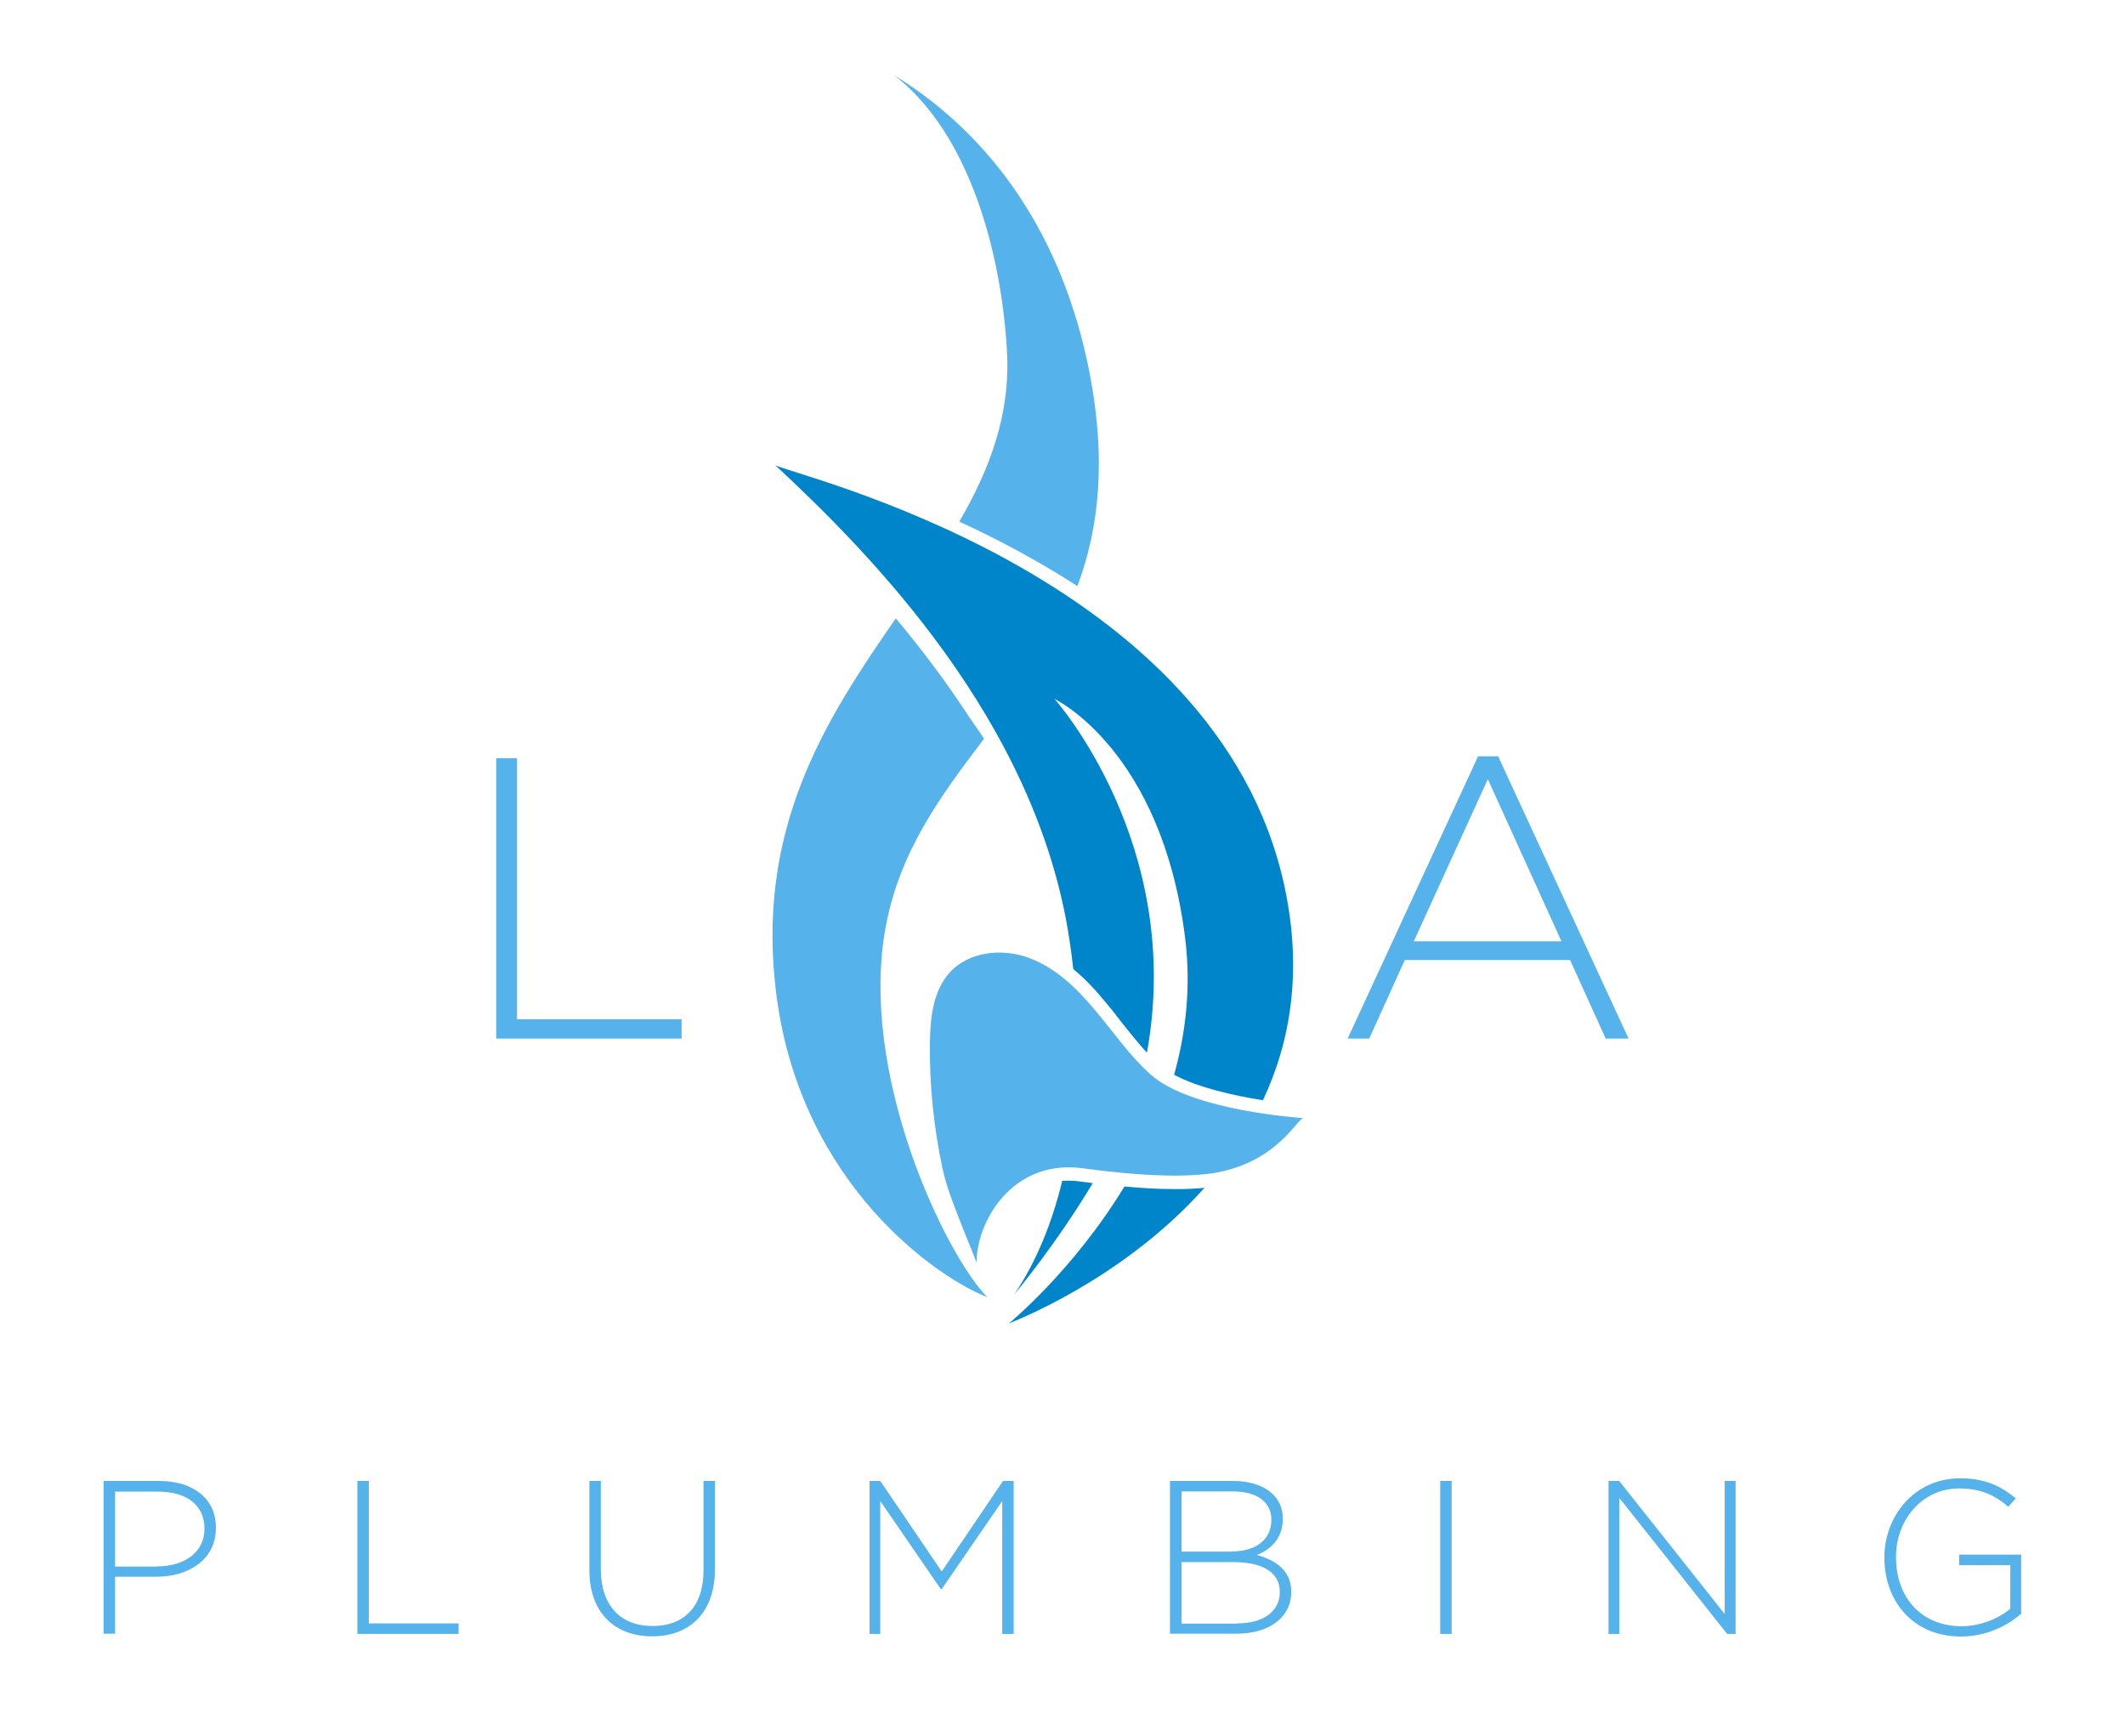 <?xml version="1.0" encoding="utf-8"?>
<!-- Generator: Adobe Illustrator 21.1.0, SVG Export Plug-In . SVG Version: 6.00 Build 0)  -->
<svg version="1.1" id="Layer_1" xmlns="http://www.w3.org/2000/svg" xmlns:xlink="http://www.w3.org/1999/xlink" x="0px" y="0px"
	 viewBox="0 0 1133.9 926.1" enable-background="new 0 0 1133.9 926.1" xml:space="preserve">
<g>
	<g>
		<path fill="#55B2EA" d="M264.8,404.5h11.1v139.3h87.8v10.3h-98.9V404.5z"/>
		<path fill="#55B2EA" d="M788.7,403.5h10.7L869,554.1h-12.2l-19-41.9h-88.2l-19,41.9h-11.5L788.7,403.5z M833.2,502.2l-39.3-86.5
			l-39.5,86.5H833.2z"/>
	</g>
	<path fill="#55B2EA" d="M715.9,554.1"/>
	<g>
		<path fill="#55B2EA" d="M537.3,187c2,34-9.1,63.1-25.4,91.3c21.7,10,42.9,21.4,63,34.4c11.5-30.8,15.9-67.9,5.8-117.2
			c-13.9-67.4-49-121.8-103.5-155.3C517.7,71.4,534.4,136,537.3,187z"/>
		<path fill="#55B2EA" d="M472.7,494c7.6-40.4,29.7-70,52.4-99.9c-3.3-5-6.9-9.9-9.9-14.5c-11.4-17.3-23.9-33.8-37.2-49.7
			c-37.1,53.6-75.7,112.3-63.5,202.5c13.6,100.5,86.7,149.9,112.3,159.6C505.1,670.3,457.7,573.2,472.7,494z"/>
	</g>
	<path fill="#55B2EA" d="M695.4,596.5c0,0-59.8-3.7-81.5-23.3c-11.3-10.1-19.9-22.8-29.7-34.4c-9.7-11.6-21-22.6-35.3-27.8
		c-14.2-5.2-31.9-3.4-42.1,7.8c-8.9,9.8-10.4,24.1-10.6,37.3c-0.3,22.6,2,45.1,6.7,67.2c2.3,10.6,6,19.4,9.9,29.5
		c1.9,5,6.4,15.7,8.3,20.8c-0.1-21.5,18.7-55,56-50.4c10,1.3,53.1,7.4,76.6,1.4C682.7,617.3,692.1,597.2,695.4,596.5L695.4,596.5z"
		/>
	<g>
		<path fill="#55B2EA" d="M55.3,790.1h29.6c17.9,0,30.3,9.2,30.3,24.9v0.2c0,17.1-14.8,26-31.8,26h-22v30.4h-6.1V790.1z M83.7,835.7
			c15.2,0,25.4-7.9,25.4-20v-0.2c0-12.9-10-19.7-24.7-19.7H61.4v40H83.7z"/>
		<path fill="#55B2EA" d="M190.7,790.1h6.1v76h47.9v5.6h-54V790.1z"/>
		<path fill="#55B2EA" d="M314.5,837.8v-47.7h6.1v47.1c0,19.2,10.4,30.3,27.6,30.3c16.5,0,27.2-10,27.2-29.7v-47.7h6.1v47
			c0,23.4-13.6,35.9-33.5,35.9C328.3,873,314.5,860.6,314.5,837.8z"/>
		<path fill="#55B2EA" d="M464,790.1h5.7l32.8,48.3l32.7-48.3h5.7v81.6h-6.1v-70.9l-32.3,47h-0.5l-32.3-47v70.9H464V790.1z"/>
		<path fill="#55B2EA" d="M624.4,790.1h33.7c9.2,0,16.7,2.7,21.2,7.2c3.4,3.4,5.2,7.7,5.2,12.8v0.2c0,11.1-7.2,16.7-13.9,19.3
			c9.8,2.6,18.4,8.2,18.4,19.5v0.2c0,13.6-11.7,22.3-29.3,22.3h-35.4V790.1z M657.4,827.7c12.2,0,21-5.9,21-16.8v-0.2
			c0-9-7.3-15-20.4-15h-27.5v32.1H657.4z M660.1,866.1c14,0,22.8-6.4,22.8-16.7v-0.2c0-10-8.7-15.8-24.8-15.8h-27.6v32.8H660.1z"/>
		<path fill="#55B2EA" d="M768.5,790.1h6.1v81.6h-6.1V790.1z"/>
		<path fill="#55B2EA" d="M858.3,790.1h5.7l56.3,71v-71h5.8v81.6h-4.5l-57.5-72.5v72.5h-5.8V790.1z"/>
		<path fill="#55B2EA" d="M1005.5,831.1v-0.2c0-22,16-42.2,40.3-42.2c13.3,0,21.7,4,29.8,10.7l-4,4.5c-6.4-5.6-13.9-9.8-26.2-9.8
			c-19.8,0-33.7,16.8-33.7,36.5v0.2c0,21.1,13.2,36.8,35,36.8c10.4,0,20-4.3,26-9.3V835h-27.3v-5.6h33.1v31.5
			c-7.3,6.5-18.8,12.2-32.1,12.2C1020.7,873.1,1005.5,854.1,1005.5,831.1z"/>
	</g>
</g>
<g>
	<path fill="#0085CA" d="M627.1,634.4C627.1,634.4,627.1,634.4,627.1,634.4c-9.3,0-18.8-0.6-27.1-1.4c-27.4,45.1-61.6,73-61.6,73
		s59.8-22.3,104.3-72.3C637.9,634.2,632.8,634.4,627.1,634.4z"/>
	<path fill="#0085CA" d="M572.7,517c6.7,5.5,12.3,11.7,16.9,17.3c2.9,3.4,5.7,6.9,8.3,10.4c4.7,5.9,9.2,11.6,14.1,16.9
		c20.2-111.2-49.3-188.7-49.3-188.7s57.1,26.9,69.7,127.6c3.2,25.9,0.4,50.4-5.9,72.9c12.6,6.8,31.7,11.1,47.4,13.6
		c14.7-31.2,21.2-69,11.5-114.1c-36-167.4-262.3-219.3-271.7-224.7c49.4,46,139.2,135.9,156.9,252.8
		C571.4,506.2,572.1,511.5,572.7,517z"/>
	<path fill="#0085CA" d="M578.4,630.6l-2.3-0.3c-2-0.3-4.1-0.4-6-0.4c-1.1,0-2.2,0.1-3.3,0.1c-5.3,22-13.6,42.8-25.6,60.6
		c0,0,22.2-26.5,41.9-59.4C581.3,631,579.7,630.8,578.4,630.6z"/>
</g>
<g>
	<g>
		<g>
			<path fill="#0085CA" d="M-969.2,404.5h11.1v139.3h87.8v10.3h-98.9V404.5z"/>
			<path fill="#0085CA" d="M-445.3,403.5h10.7l69.6,150.6h-12.2l-19-41.9h-88.2l-19,41.9h-11.5L-445.3,403.5z M-400.8,502.2
				l-39.3-86.5l-39.5,86.5H-400.8z"/>
		</g>
		<path fill="#0085CA" d="M-518.1,554.1"/>
		<g>
			<path fill="#0085CA" d="M-696.7,187c2,34-9.1,63.1-25.4,91.3c21.7,10,42.9,21.4,63,34.4c11.5-30.8,15.9-67.9,5.8-117.2
				c-13.9-67.4-49-121.8-103.5-155.3C-716.3,71.4-699.6,136-696.7,187z"/>
			<path fill="#0085CA" d="M-761.3,494c7.6-40.4,29.7-70,52.4-99.9c-3.3-5-6.9-9.9-9.9-14.5c-11.4-17.3-23.9-33.8-37.2-49.7
				c-37.1,53.6-75.7,112.3-63.5,202.5c13.6,100.5,86.7,149.9,112.3,159.6C-728.9,670.3-776.3,573.2-761.3,494z"/>
		</g>
		<path fill="#0085CA" d="M-538.6,596.5c0,0-59.8-3.7-81.5-23.3c-11.3-10.1-19.9-22.8-29.7-34.4c-9.7-11.6-21-22.6-35.3-27.8
			c-14.2-5.2-31.9-3.4-42.1,7.8c-8.9,9.8-10.4,24.1-10.6,37.3c-0.3,22.6,2,45.1,6.7,67.2c2.3,10.6,6,19.4,9.9,29.5
			c1.9,5,6.4,15.7,8.3,20.8c-0.1-21.5,18.7-55,56-50.4c10,1.3,53.1,7.4,76.6,1.4C-551.3,617.3-541.9,597.2-538.6,596.5L-538.6,596.5
			z"/>
		<g>
			<path fill="#0085CA" d="M-1178.7,790.1h29.6c17.9,0,30.3,9.2,30.3,24.9v0.2c0,17.1-14.8,26-31.8,26h-22v30.4h-6.1V790.1z
				 M-1150.3,835.7c15.2,0,25.4-7.9,25.4-20v-0.2c0-12.9-10-19.7-24.7-19.7h-23.1v40H-1150.3z"/>
			<path fill="#0085CA" d="M-1043.3,790.1h6.1v76h47.9v5.6h-54V790.1z"/>
			<path fill="#0085CA" d="M-919.5,837.8v-47.7h6.1v47.1c0,19.2,10.4,30.3,27.6,30.3c16.5,0,27.2-10,27.2-29.7v-47.7h6.1v47
				c0,23.4-13.6,35.9-33.5,35.9C-905.7,873-919.5,860.6-919.5,837.8z"/>
			<path fill="#0085CA" d="M-770,790.1h5.7l32.8,48.3l32.7-48.3h5.7v81.6h-6.1v-70.9l-32.3,47h-0.5l-32.3-47v70.9h-5.8V790.1z"/>
			<path fill="#0085CA" d="M-609.6,790.1h33.7c9.2,0,16.7,2.7,21.2,7.2c3.4,3.4,5.2,7.7,5.2,12.8v0.2c0,11.1-7.2,16.7-13.9,19.3
				c9.8,2.6,18.4,8.2,18.4,19.5v0.2c0,13.6-11.7,22.3-29.3,22.3h-35.4V790.1z M-576.6,827.7c12.2,0,21-5.9,21-16.8v-0.2
				c0-9-7.3-15-20.4-15h-27.5v32.1H-576.6z M-573.9,866.1c14,0,22.8-6.4,22.8-16.7v-0.2c0-10-8.7-15.8-24.8-15.8h-27.6v32.8H-573.9z
				"/>
			<path fill="#0085CA" d="M-465.5,790.1h6.1v81.6h-6.1V790.1z"/>
			<path fill="#0085CA" d="M-375.7,790.1h5.7l56.3,71v-71h5.8v81.6h-4.5l-57.5-72.5v72.5h-5.8V790.1z"/>
			<path fill="#0085CA" d="M-228.5,831.1v-0.2c0-22,16-42.2,40.3-42.2c13.3,0,21.7,4,29.8,10.7l-4,4.5c-6.4-5.6-13.9-9.8-26.2-9.8
				c-19.8,0-33.7,16.8-33.7,36.5v0.2c0,21.1,13.2,36.8,35,36.8c10.4,0,20-4.3,26-9.3V835h-27.3v-5.6h33.1v31.5
				c-7.3,6.5-18.8,12.2-32.1,12.2C-213.3,873.1-228.5,854.1-228.5,831.1z"/>
		</g>
	</g>
	<g>
		<path fill="#55B2EA" d="M-606.9,634.4C-606.9,634.4-606.9,634.4-606.9,634.4c-9.3,0-18.8-0.6-27.1-1.4c-27.4,45.1-61.6,73-61.6,73
			s59.8-22.3,104.3-72.3C-596.1,634.2-601.2,634.4-606.9,634.4z"/>
		<path fill="#55B2EA" d="M-661.3,517c6.7,5.5,12.3,11.7,16.9,17.3c2.9,3.4,5.7,6.9,8.3,10.4c4.7,5.9,9.2,11.6,14.1,16.9
			c20.2-111.2-49.3-188.7-49.3-188.7s57.1,26.9,69.7,127.6c3.2,25.9,0.4,50.4-5.9,72.9c12.6,6.8,31.7,11.1,47.4,13.6
			c14.7-31.2,21.2-69,11.5-114.1c-36-167.4-262.3-219.3-271.7-224.7c49.4,46,139.2,135.9,156.9,252.8
			C-662.6,506.2-661.9,511.5-661.3,517z"/>
		<path fill="#55B2EA" d="M-655.6,630.6l-2.3-0.3c-2-0.3-4.1-0.4-6-0.4c-1.1,0-2.2,0.1-3.3,0.1c-5.3,22-13.6,42.8-25.6,60.6
			c0,0,22.2-26.5,41.9-59.4C-652.7,631-654.3,630.8-655.6,630.6z"/>
	</g>
</g>
</svg>
